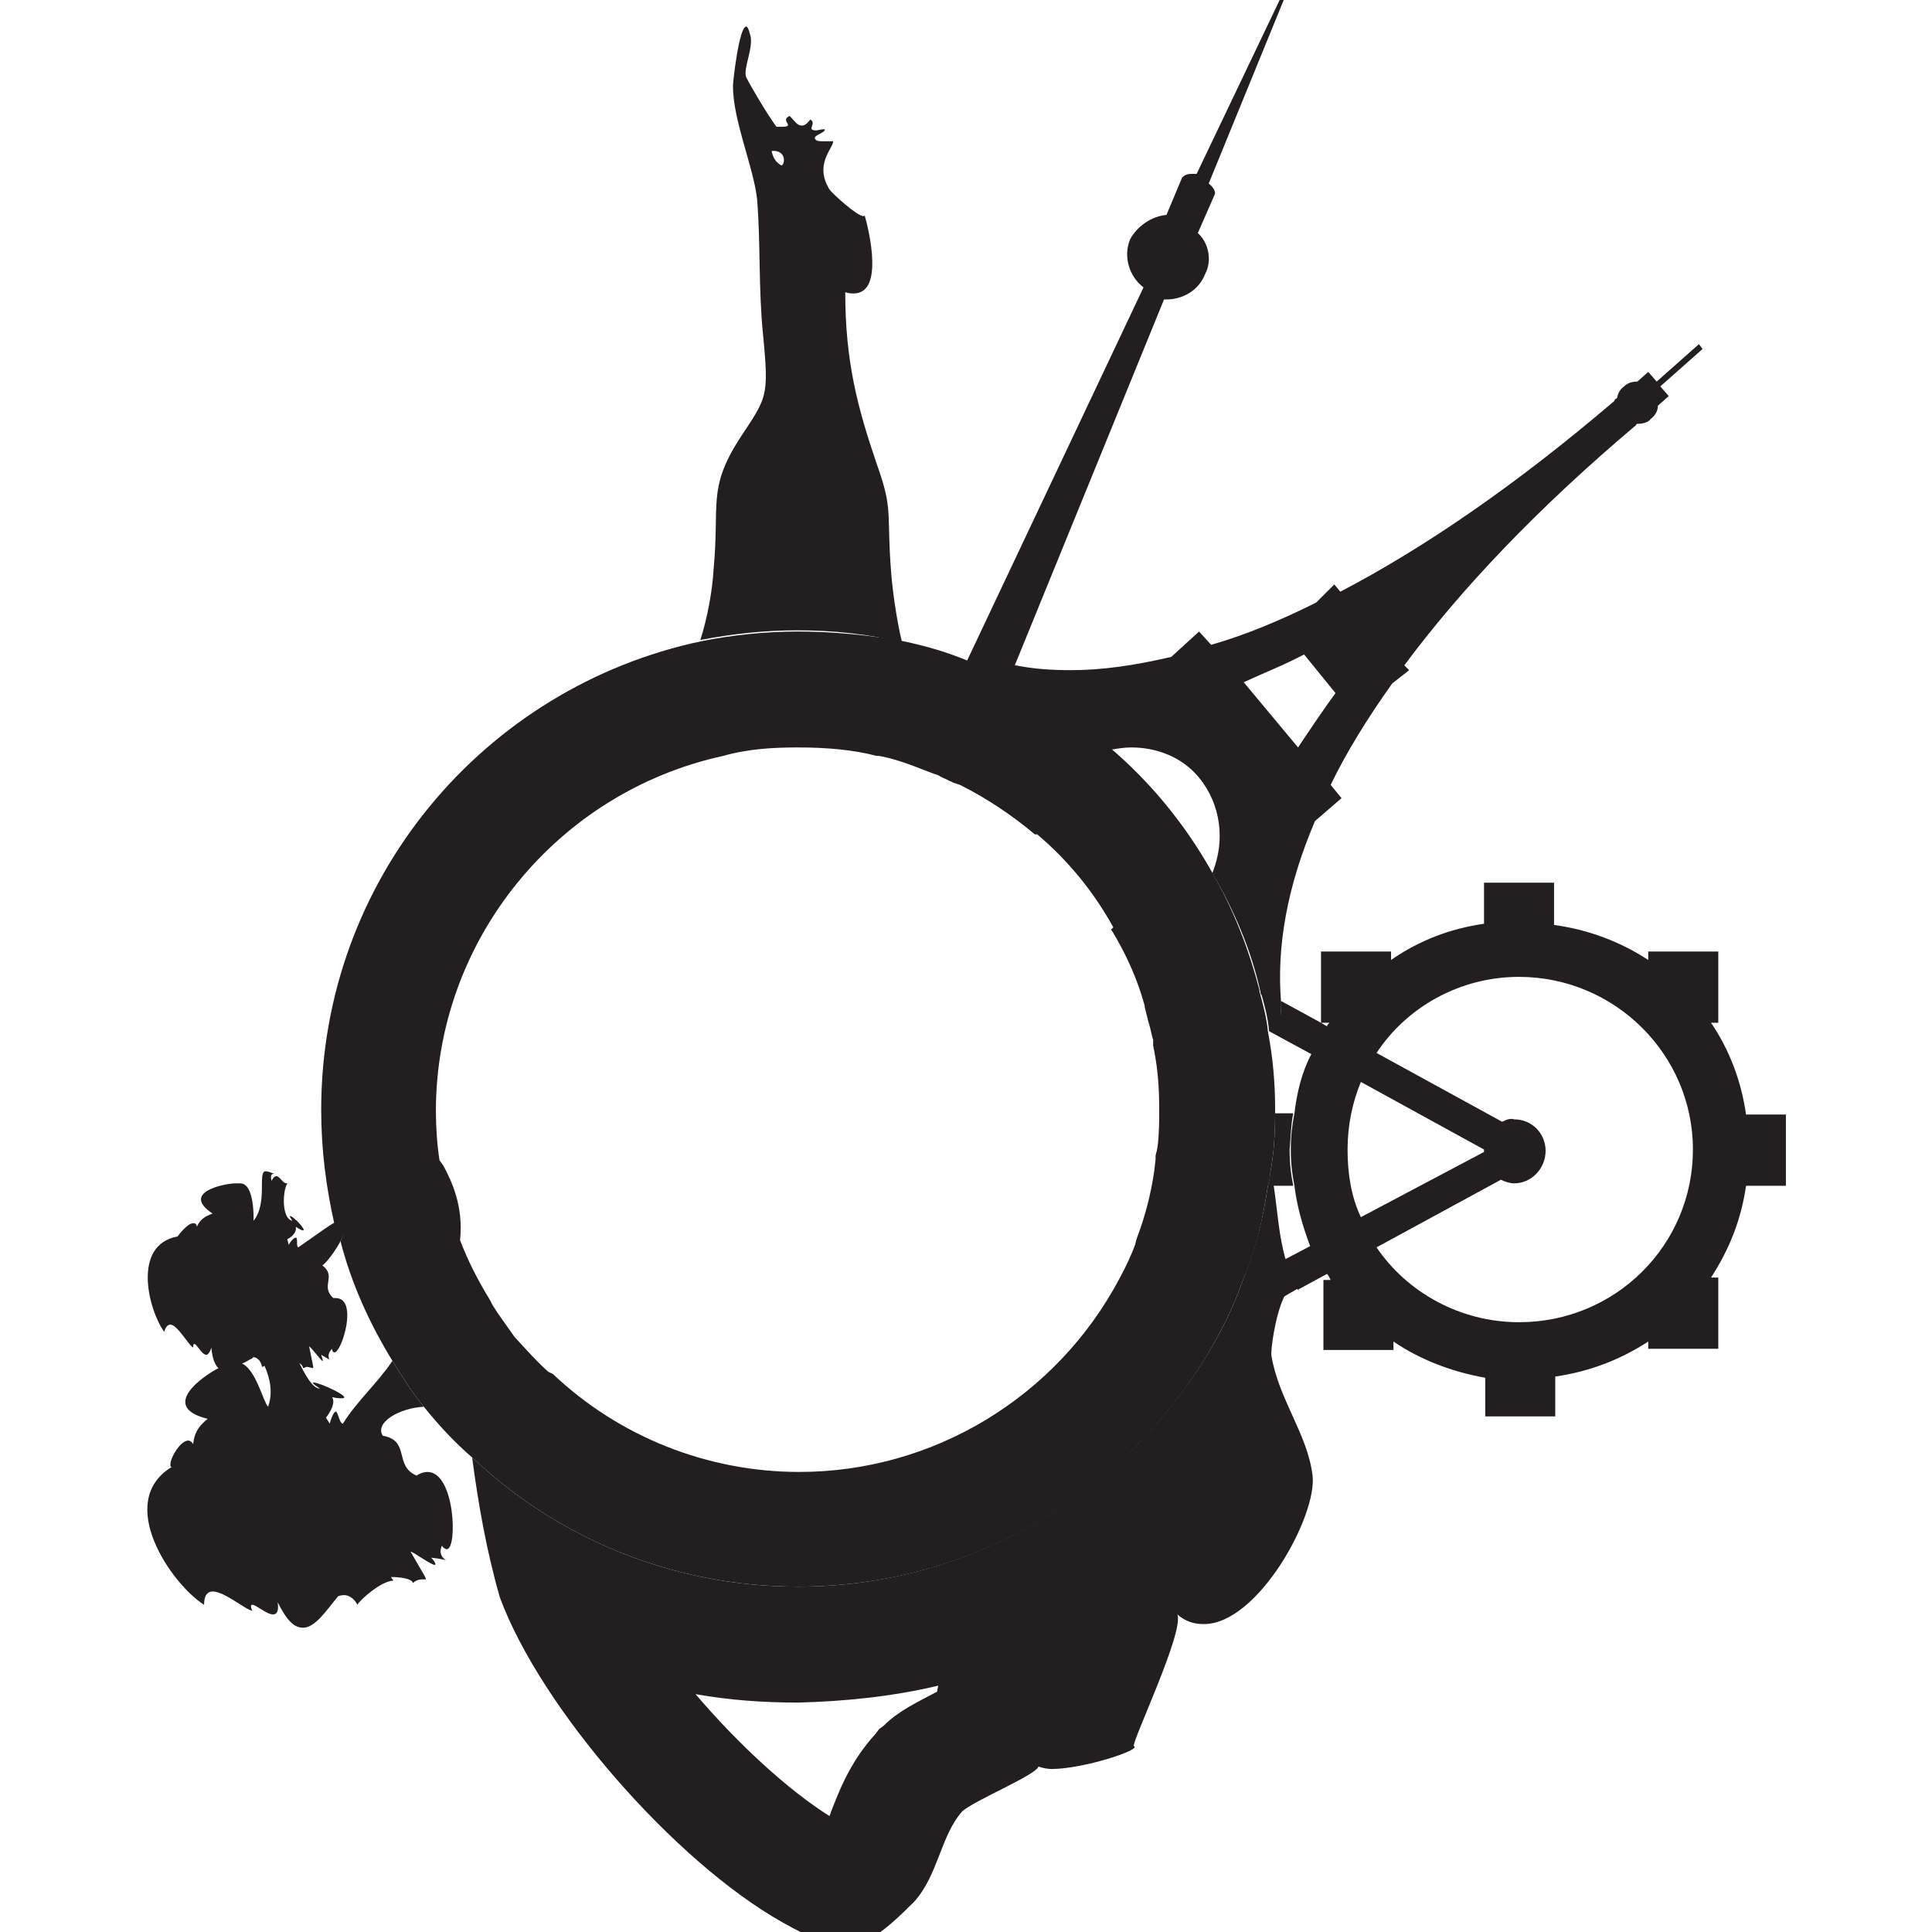 <?xml version="1.0" encoding="utf-8"?>
<!-- Generator: Adobe Illustrator 21.0.0, SVG Export Plug-In . SVG Version: 6.00 Build 0)  -->
<svg version="1.1" id="Layer_1" xmlns="http://www.w3.org/2000/svg" xmlns:xlink="http://www.w3.org/1999/xlink" x="0px" y="0px"
	 viewBox="0 0 160 160" style="enable-background:new 0 0 160 160;" xml:space="preserve">
<style type="text/css">
	.st0{fill:#231F20;}
</style>
<g>
	<g>
		<path class="st0" d="M140.7,28.5l-3.5,3.1l-0.7-0.8l-0.9,0.8c-0.4,0-0.8,0.1-1.1,0.4c-0.4,0.3-0.5,0.6-0.6,1
			c-0.1,0-0.2,0.1-0.2,0.2c-8.2,7-15.8,12.2-22.7,15.8l-0.5-0.6l-1.5,1.5c-3,1.5-5.9,2.7-8.7,3.5l-1-1.1L97,54.4
			c-3,0.7-5.7,1.1-8.3,1.1c-1.6,0-3.1-0.1-4.6-0.4c-1.1-0.1-2.3-0.3-3.4-0.6l0.8,0.9c0.7,0.4,1.4,0.7,2.1,1.1c3,1.4,5.8,3.4,8.3,5.6
			c0.6-0.1,1.2-0.2,1.8-0.2c2.1,0,4.2,0.8,5.6,2.5c1.8,2.2,2.2,5.2,1.1,7.9c1.8,3.1,3.2,6.3,4,9.9v0.1l1.7,2c0-0.4-0.1-0.9,0-1.2
			c-0.4-4.7,0.5-9.7,2.8-15.1l2.2-1.9l-0.9-1.1c1.3-2.7,3.1-5.6,5.1-8.4l1.4-1.1l-0.4-0.4c4.6-6.2,10.9-12.9,19.2-19.9
			c0-0.1,0.1-0.1,0.1-0.1c0.4,0,0.9-0.1,1.1-0.4c0.4-0.3,0.6-0.7,0.6-1.1l0.9-0.8l-0.7-0.8l3.5-3.1L140.7,28.5L140.7,28.5z
			 M107.5,61.9l-4.5-5.4c1.5-0.7,3.3-1.4,5-2.3l2.6,3.2C109.5,58.9,108.5,60.4,107.5,61.9L107.5,61.9z"/>
	</g>
	<g>
		<path class="st0" d="M66.1,61.9c2.4,0,4.6,0.2,6.5,0.7l0.1,0l0.1,0c1.1,0.2,2.3,0.6,3.8,1.2l0.8,0.3l0.3,0.1
			c0.3,0.2,0.6,0.3,0.8,0.4c0.1,0.1,0.3,0.1,0.4,0.2l0.3,0.1l0.3,0.1c2.2,1.1,4.3,2.5,6.2,4.1l0.1,0l0.1,0c2.6,2.2,4.7,4.8,6.3,7.7
			L92,77l0.1,0.1c1.2,2,2.1,4,2.7,6.2v0.1l0.3,1.2c0.2,0.6,0.3,1.3,0.4,1.5l0,0.5l0.1,0.5c0.3,1.6,0.4,3.1,0.4,4.7v0.4
			c0,1.7-0.1,2.7-0.2,3.1l-0.1,0.4L95.7,96l-0.1,0.9c-0.3,2.1-0.8,3.9-1.4,5.5l-0.1,0.3l-0.1,0.4c-0.3,0.8-0.7,1.7-1.3,2.8
			c-5.2,9.8-15.4,16-26.5,16c-7.6,0-14.9-2.9-20.4-8.1l-0.2-0.1l-0.2-0.1c-0.9-0.8-1.8-1.8-2.8-2.9c-0.7-1-1.3-1.8-1.8-2.6l-0.1-0.2
			l-0.1-0.2c-1.1-1.8-1.9-3.4-2.5-5c0.3-2.8-0.7-4.9-1.4-6.2c-0.1-0.1-0.2-0.3-0.3-0.4c-0.2-1.3-0.3-2.7-0.3-4.1
			c0-14.1,10-26.4,23.8-29.4C62,62,64.1,61.9,66.1,61.9 M66.1,52.3c-2.8,0-5.5,0.3-8,0.8c-18,3.8-31.5,19.7-31.5,38.8
			c0,3.3,0.4,6.4,1.1,9.5c0.1,0,0.1,0,0.1,0c0.2-0.1,0.3-0.1,0.4-0.1c0.6,0,0.4,0.7,0,1.5c0.9,3.5,2.4,6.8,4.3,9.9
			c0.8,1.3,1.6,2.6,2.6,3.8c1.2,1.5,2.6,3,4,4.2c7.1,6.7,16.6,10.7,27,10.7c15.2,0,28.4-8.6,35-21.2c0.7-1.3,1.3-2.7,1.8-4.1
			c1.1-2.5,1.7-5.2,2.1-7.9c0.1-0.3,0.2-0.7,0.2-1.1c0.3-1.5,0.4-3.3,0.4-4.9v-0.4c0-2.2-0.2-4.3-0.6-6.4c-0.1-1.1-0.4-2.2-0.7-3.3
			v-0.1c-0.9-3.5-2.2-6.8-4-9.9c-2.2-3.9-5.1-7.4-8.4-10.2c-2.5-2.2-5.4-4.1-8.3-5.6c-0.7-0.4-1.4-0.7-2.1-1.1
			c-0.5-0.2-1-0.4-1.4-0.5c-1.7-0.7-3.4-1.2-5.3-1.6C72,52.6,69,52.3,66.1,52.3L66.1,52.3z"/>
	</g>
	<g>
		<path class="st0" d="M28.2,101.2c-0.1,0-0.3,0-0.4,0.1c0,0.5,0.1,1,0.4,1.4C28.5,101.9,28.7,101.2,28.2,101.2L28.2,101.2z"/>
	</g>
	<g>
		<path class="st0" d="M106.5-1.1l-7.4,15.5c-0.1,0-0.3,0-0.4,0c-0.4,0-0.6,0.1-0.8,0.3l-1.3,3.1c-1.2,0.1-2.4,0.9-3,2
			c-0.6,1.4-0.1,3.1,1.1,4L80,54.9c0.5,0.1,1,0.3,1.4,0.5c0.7,0.4,1.4,0.7,2.1,1.1l0.5-1.3l12.4-30.4c0.1,0,0.2,0,0.2,0
			c1.4,0,2.7-0.8,3.2-2.1c0.6-1.1,0.3-2.6-0.6-3.4l1.4-3.2c0.1-0.2-0.1-0.6-0.5-0.9l6.5-15.9L106.5-1.1L106.5-1.1z"/>
	</g>
	<g>
		<g>
			<path class="st0" d="M61.8,2.2c-0.6,0-1.1,4.6-1.1,4.9c0,2.9,1.7,6.7,2,9.4c0.3,3.7,0.1,7.4,0.5,11.3c0.5,5.2,0.3,5.1-2,8.6
				c-2.6,4.1-1.6,5.4-2.1,10.7C59,48.9,58.6,51.1,58,53c2.6-0.5,5.3-0.8,8-0.8c3,0,5.9,0.3,8.7,1c-0.5-2.1-0.8-4.5-0.9-5.8
				c-0.4-5.1,0.2-5.1-1.2-9c-1.6-4.7-2.6-8.5-2.6-14.2c0.3,0.1,0.5,0.1,0.7,0.1c2.5,0,1.3-5.1,0.9-6.5c0,0.1,0,0.1-0.1,0.1
				c-0.5,0-2.5-1.8-2.8-2.2c-1.3-2.1,0.3-3.4,0.3-4c-0.1,0-0.5,0-0.8,0c-0.3,0-0.6,0-0.7-0.2c-0.2-0.3,0.9-0.5,0.8-0.8
				c-0.3,0-0.6,0.1-0.7,0.1c-0.9,0,0.1-0.6-0.5-0.9c-0.3,0.4-0.5,0.5-0.7,0.5c-0.4,0-0.6-0.4-1-0.8c-0.9,0.4,0.6,0.9-0.7,0.9
				c-0.1,0-0.3,0-0.4,0c-0.8-1.1-2.1-3.3-2.5-4.1c-0.3-0.7,0.7-2.6,0.3-3.6C62,2.4,61.9,2.2,61.8,2.2L61.8,2.2z M64.7,13.7
				C64.7,13.7,64.6,13.7,64.7,13.7c-0.5-0.3-0.7-0.7-0.8-1.2C65.2,12.4,65,13.7,64.7,13.7L64.7,13.7z"/>
		</g>
	</g>
	<g>
		<g>
			<path class="st0" d="M128.7,73.1h-5.8v3.4c-2.8,0.4-5.4,1.4-7.7,3v-0.7h-5.8v5.9h0.7c-0.1,0.1-0.2,0.2-0.2,0.3l-0.5-0.3l-3.3-1.8
				c-0.1,0.4,0,0.9,0,1.2l-1.7-2c0.3,1.1,0.6,2.1,0.7,3.3l3.5,1.9c-0.8,1.5-1.2,3.2-1.4,4.9c-0.2,1-0.3,1.9-0.3,3s0.1,2,0.3,3
				c0.2,1.7,0.7,3.4,1.3,5l-2.1,1.1c0.2,0.9,0.6,1.7,1.1,2.5l2.4-1.3c0.1,0.1,0.2,0.3,0.3,0.5h-0.6v5.8h5.8v-0.7
				c2.2,1.5,4.8,2.5,7.6,3v3.2h5.8v-3.3c2.8-0.4,5.4-1.4,7.7-2.9v0.6h5.8v-5.9h-0.6c1.5-2.3,2.5-4.8,2.9-7.6h3.3v-5.9h-3.3
				c-0.4-2.8-1.4-5.4-2.9-7.6h0.6v-5.9h-5.8v0.7c-2.3-1.5-4.9-2.5-7.8-2.9V73.1L128.7,73.1z M124.4,92.9L114,87.2
				c2.5-3.8,6.9-6.3,11.8-6.3c7.9,0,14.4,6.4,14.4,14.3c0,7.9-6.4,14.3-14.4,14.3c-4.9,0-9.3-2.5-11.8-6.2l10.3-5.6
				c0.4,0.2,0.8,0.3,1.1,0.3c1.4,0,2.6-1.2,2.6-2.7c0-1.4-1.1-2.6-2.6-2.6C125.1,92.6,124.8,92.7,124.4,92.9L124.4,92.9z
				 M112.7,100.8c-0.8-1.7-1.1-3.6-1.1-5.6s0.4-3.9,1.1-5.6l10.2,5.6v0.1c0,0.1,0,0.1,0,0.1L112.7,100.8L112.7,100.8z"/>
		</g>
		<g>
			<path class="st0" d="M106.4,104.3l-3.4,1.8c-0.5,1.4-1.1,2.8-1.8,4.1l5.1-2.8l1.2-0.7C106.9,106,106.6,105.1,106.4,104.3
				L106.4,104.3z"/>
		</g>
		<g>
			<path class="st0" d="M104.4,82.1L104.4,82.1l1.7,2.1c0-0.4-0.1-0.9,0-1.2L104.4,82.1L104.4,82.1z"/>
		</g>
		<g>
			<path class="st0" d="M107.1,92.2h-1.5c0,1.6-0.1,3.4-0.4,4.9c0,0.4-0.1,0.8-0.2,1.1h2.1c-0.2-1-0.3-1.9-0.3-3
				C106.9,94.1,106.9,93.2,107.1,92.2L107.1,92.2z"/>
		</g>
	</g>
	<g>
		<path class="st0" d="M77.7,139.6l-0.1,0.5c-1.7,0.9-3.2,1.6-4.4,2.8l-0.4,0.3l-0.3,0.4c-2.1,2.3-3,4.7-3.7,6.5
			c0,0.1-0.1,0.2-0.1,0.3c-3.5-2.2-7.6-6-11.1-10.1c2.8,0.5,5.6,0.7,8.5,0.7C70,140.9,73.9,140.5,77.7,139.6 M105.2,97.1
			c0,0.4-0.1,0.8-0.2,1.1c-0.4,2.8-1.1,5.5-2.1,7.9c-0.5,1.4-1.1,2.8-1.8,4.1c-6.6,12.5-19.8,21.2-35,21.2c-10.4,0-19.9-4-27-10.7
			c0.5,3.8,1.2,7.8,2.3,11.6c3.4,9.2,14.5,21.9,23.4,26.9c2.3,1.3,3.8,1.9,5.2,1.9c1.8,0,3.3-1.2,5.7-3.6c2-2.2,2.2-5.5,4-7.5
			c1-0.9,6.1-3,6.3-3.7c0.3,0.1,0.7,0.2,1.1,0.2c2.6,0,7.5-1.6,6.8-1.9c-0.2-0.3,4.2-9.5,3.6-10.9c0.7,0.6,1.4,0.8,2.2,0.8
			c4.5,0,9.4-9,9-12.3c-0.4-3.4-2.8-6.3-3.4-9.9c-0.1-0.4,0.3-3.3,1-4.8c0.2-0.6,0.5-0.9,0.8-0.9c0.1,0,0.3,0.1,0.5,0.3
			c-0.5-0.8-0.9-1.6-1.1-2.5c-0.6-2-0.7-4.1-1-6.1C105.4,97.8,105.3,97.4,105.2,97.1L105.2,97.1z"/>
	</g>
	<g>
		<path class="st0" d="M21.7,110.4c-0.9,0-0.2,1.1,0.2,2.7c0.5,1.1,0.7,2.3,0.3,3.4c-0.4-0.4-1-3.1-2.2-3.6c-0.1,0-0.3-0.1-0.4-0.1
			c-0.3,0-0.5,0.1-0.8,0.2c-0.1,0-0.4,0.1-0.7,0.3c-1.2,0.6-5,3.2-0.9,4.2c-0.6,0.5-1.1,1-1.2,2.1c-0.1-0.2-0.3-0.3-0.4-0.3
			c-0.8,0-1.8,2-1.4,2.2c-4.7,2.9,0,9.7,2.7,11.4c0-0.8,0.3-1.1,0.7-1.1c1,0,2.7,1.5,3.3,1.6c-0.2-0.4-0.1-0.5,0-0.5
			c0.3,0,1.2,0.8,1.7,0.8c0.3,0,0.5-0.2,0.4-1c0.8,1.6,1.4,2.1,2.1,2.1c1,0,1.9-1.4,2.9-2.6c0,0,0.2-0.1,0.5-0.1
			c0.3,0,0.8,0.2,1.1,0.8c0.2-0.4,2-2,3-2c-0.1-0.1-0.2-0.2-0.2-0.3c0.6,0,1.7,0.1,1.8,0.5c0.2-0.2,0.5-0.3,0.7-0.3
			c0.1,0,0.2,0,0.3,0c0.2,0,0-0.2-1.2-2.3c0.2,0,1.7,1.1,2,1.1c0.1,0,0.1-0.2-0.3-0.6c0.9,0.1,1.2,0.2,1.2,0.2
			c0.1,0-0.7-0.3-0.3-1.2c0.1,0.2,0.3,0.3,0.4,0.3c0.9,0,0.7-6.4-1.6-6.4c-0.3,0-0.6,0.1-0.9,0.3c-1.9-0.8-0.5-2.9-2.8-3.3
			c-0.7-1.1,1.4-2.3,3.4-2.4c-1-1.2-1.8-2.5-2.6-3.8c-1.2,1.8-3,3.4-4.1,5.2c-0.3,0-0.4-1-0.6-1c-0.1,0-0.3,0.3-0.5,1
			c-0.1-0.2-0.2-0.3-0.3-0.5c0,0,0,0,0,0c0,0,0.9-1.1,0.5-1.7c0.4,0.1,0.6,0.1,0.8,0.1c1,0-1.8-1.3-2.3-1.3c-0.2,0-0.1,0.1,0.5,0.5
			c-0.6,0-1.2-1.1-1.7-2.1c-0.2-0.7-0.4-1.4-0.2-1.8c0,0-0.1,0-0.1,0c-0.4,0-0.7-0.4-0.8-0.4c0,0-0.1,0-0.1,0.2
			c-0.2-0.1-0.4-0.2-0.5-0.2c-0.3,0-0.3,0.3-0.4,0.7c-0.4-0.3-0.5-0.6,0-0.8C22.2,110.5,21.9,110.4,21.7,110.4L21.7,110.4z"/>
	</g>
	<g>
		<path class="st0" d="M22,97c-0.7,0,0.2,2.6-1,4.1C21,101,21.1,98,19.9,98c-0.1,0-0.1,0-0.2,0c0,0-0.1,0-0.2,0
			c-0.8,0-4.6,0.7-1.9,2.5c-0.5,0.2-1,0.4-1.3,1.1c0-0.2-0.1-0.3-0.3-0.3c-0.5,0-1.3,1.1-1.3,1.1c-3.8,0.7-2.4,6.1-1.1,7.9
			c0.1-0.4,0.3-0.6,0.5-0.6c0.6,0,1.5,1.7,1.9,1.9c0-0.2,0-0.3,0.1-0.3c0.2,0,0.6,0.9,1,0.9c0.1,0,0.3-0.2,0.4-0.6
			c0.1,1.1,0.4,1.6,0.7,1.8c0.1,0.1,0.2,0.1,0.4,0.1c0.4,0,1-0.3,1.5-0.6c0.3-0.1,0.5-0.3,0.8-0.4c0,0,0-0.1,0.1-0.1
			c0.2,0,0.6,0.2,0.7,0.8c0.1,0,0.2-0.1,0.4-0.2c0.4-0.2,1.2-0.4,1.7-0.4c0.1,0,0.2,0,0.3,0.1c0-0.1-0.1-0.1-0.1-0.2
			c0.2,0.1,0.6,0.2,0.8,0.4c0.2,0.1,0.3,0.3,0.3,0.4c0.1,0,0.2-0.1,0.3-0.1c0.2,0,0.4,0.1,0.5,0.1c0.1,0,0-0.3-0.3-1.8
			c0.2,0.1,1,1.2,1.1,1.2c0.1,0,0-0.1-0.1-0.5c0.5,0.3,0.7,0.4,0.7,0.4c0,0-0.3-0.4,0.2-0.9c0,0.2,0.1,0.3,0.2,0.3
			c0.6,0,2-4.5,0.1-4.5c-0.1,0-0.1,0-0.2,0c-1.1-1,0.3-1.8-0.9-2.7c0.3-0.2,1.1-1.2,1.6-2.2c0.4-0.8,0.6-1.5,0-1.5
			c-0.1,0-0.3,0-0.4,0.1c0,0,0,0-0.1,0c-0.6,0.3-1.5,1-3.1,2.1c-0.2-0.1,0-0.8-0.2-0.8c-0.1,0-0.3,0.1-0.6,0.6
			c0-0.2-0.1-0.3-0.1-0.5c0,0,0,0,0,0c0.1,0,0.8-0.4,0.7-1c0.3,0.2,0.5,0.3,0.6,0.3c0.3,0-0.8-1.2-1.1-1.2c0,0.1,0.1,0.2,0.2,0.4
			c-0.9-0.2-0.8-2.5-0.4-3.1c-0.3,0-0.4-0.2-0.6-0.4c-0.1-0.1-0.2-0.2-0.3-0.2c-0.1,0-0.3,0.1-0.4,0.4c-0.1-0.3-0.1-0.6,0.2-0.6
			C22.4,97.1,22.2,97,22,97L22,97z"/>
	</g>
</g>
</svg>
